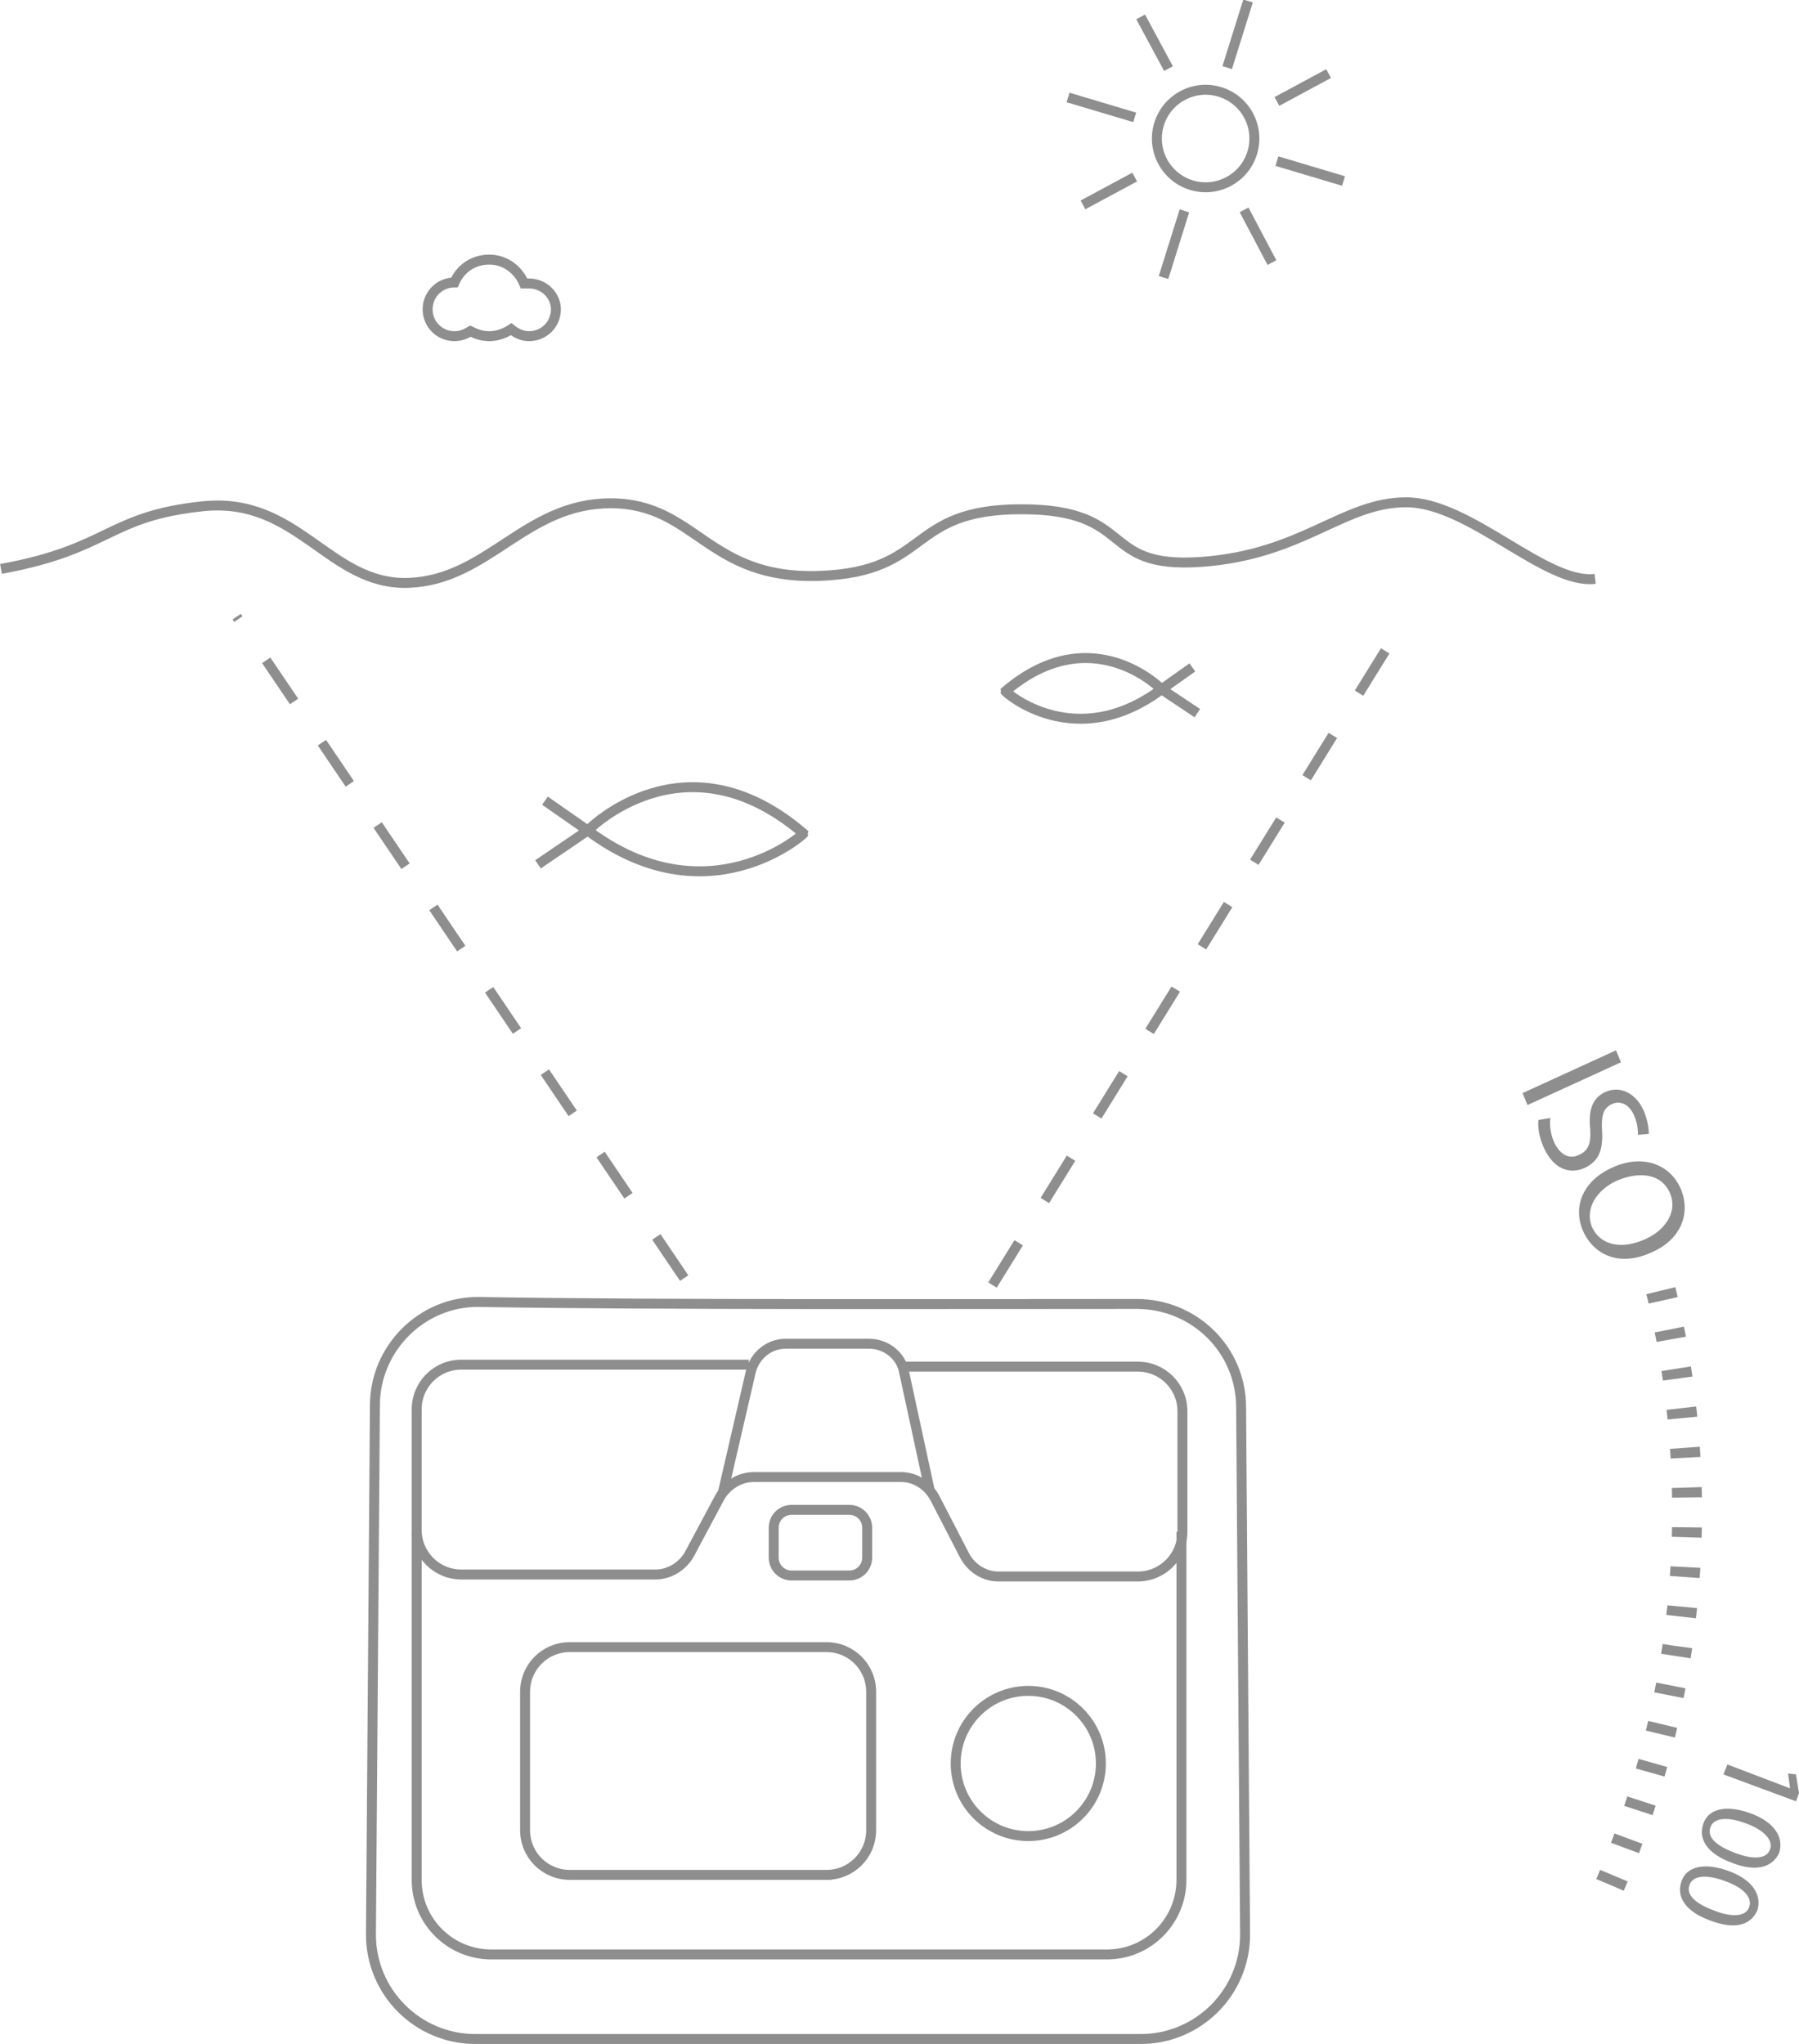 <svg xmlns="http://www.w3.org/2000/svg" width="180.9" height="205.5" viewBox="0 0 180.9 205.5"><style type="text/css">.st0{fill:none;stroke:#8E8E8E;stroke-miterlimit:10;} .st1{fill:none;stroke:#8E8E8E;stroke-width:3;stroke-miterlimit:10;stroke-dasharray:1,3;} .st2{fill:#8E8E8E;} .st3{fill:none;stroke:#8E8E8E;stroke-miterlimit:10;stroke-dasharray:5;}</style><path class="st0" d="M90.9 137.4h23.5c2.5 0 4.5 2 4.5 4.5V154c0 2.5-2 4.5-4.5 4.5h-14c-1.4 0-2.7-.8-3.4-2.1l-3-5.8c-.7-1.3-2-2.1-3.4-2.1H75.8c-1.4 0-2.7.8-3.4 2l-3.1 5.8c-.7 1.2-2 2-3.4 2H46.4c-2.5 0-4.5-2-4.5-4.5v-12.1c0-2.5 2-4.5 4.5-4.5h28.9"/><path class="st0" d="M83.1 188.5H57.3c-2.5 0-4.5-2-4.5-4.5v-13.9c0-2.5 2-4.5 4.5-4.5h25.8c2.5 0 4.5 2 4.5 4.5V184c0 2.5-2 4.5-4.5 4.5zM85.4 158.4h-5.8c-1 0-1.8-.8-1.8-1.8v-3c0-1 .8-1.8 1.8-1.8h5.8c1 0 1.8.8 1.8 1.8v3c0 1-.8 1.8-1.8 1.8zM41.9 154v35c0 4.2 3.4 7.5 7.5 7.5h61.9c4.2 0 7.5-3.4 7.5-7.5v-35"/><circle class="st0" cx="103.4" cy="177.3" r="7.3"/><path class="st0" d="M72.7 150l2.8-12.1c.4-1.6 1.8-2.8 3.5-2.8h8.4c1.7 0 3.2 1.2 3.5 2.8l2.6 12"/><path class="st1" d="M161.9 189.5c8.1-18.8 10.1-40.2 4.8-61"/><path class="st2" d="M163 106.8l-9.4 4.3-.5-1.2 9.4-4.3.5 1.2zM155.9 112.4c-.1.7 0 1.6.4 2.5.6 1.2 1.5 1.7 2.5 1.2.9-.4 1.2-1.1 1.1-2.6-.2-1.8.2-3.1 1.5-3.7 1.5-.7 3.1.1 3.9 1.9.4 1 .5 1.8.5 2.3l-1.1.1c0-.4 0-1.1-.4-2-.6-1.3-1.6-1.4-2.2-1.1-.9.4-1.1 1.2-1 2.7.1 1.9-.3 3-1.7 3.7-1.5.7-3.2.2-4.2-2.1-.4-.9-.6-2-.5-2.7l1.2-.2zM166.1 125.9c-3.2 1.5-5.8.3-6.9-2.1-1.1-2.5 0-5.1 2.9-6.4 3-1.4 5.8-.4 6.9 2.1 1.1 2.6-.1 5.2-2.9 6.4zm-3.5-7.2c-2 .9-3.3 2.8-2.5 4.7.9 1.9 3.1 2.2 5.3 1.2 1.9-.8 3.4-2.7 2.5-4.7-.9-2-3.2-2.1-5.3-1.2zM180 179.8l-.2-1.5.8.1.3 1.9-.3.8-7.3-2.7.4-1 6.3 2.4zM174.2 187.3c-2.5-.9-3.5-2.4-2.9-4 .5-1.4 2.2-1.9 4.7-1 2.5.9 3.4 2.5 2.9 4-.7 1.5-2.4 1.9-4.7 1zm1.3-4c-1.9-.7-3.2-.5-3.5.4-.4 1 .6 1.9 2.5 2.6 1.8.7 3.2.6 3.5-.4.3-.8-.5-1.9-2.5-2.6zM172 193.1c-2.5-.9-3.5-2.4-2.9-4 .5-1.4 2.2-1.9 4.7-1 2.5.9 3.4 2.5 2.9 4-.7 1.5-2.3 1.9-4.7 1zm1.4-4c-1.9-.7-3.2-.5-3.5.4-.4 1 .6 1.9 2.5 2.6 1.8.7 3.2.6 3.5-.4.3-.9-.5-1.9-2.5-2.6z"/><path class="st0" d="M53.2 28.5h-.5c-.6-1.4-1.9-2.4-3.5-2.4s-2.9.9-3.5 2.3c-1.5 0-2.7 1.2-2.7 2.7 0 1.5 1.2 2.7 2.7 2.7.6 0 1.1-.2 1.6-.5.6.3 1.2.5 1.9.5.8 0 1.6-.3 2.2-.7.5.4 1.1.7 1.8.7 1.5 0 2.7-1.2 2.7-2.7 0-1.4-1.2-2.6-2.7-2.6z"/><path class="st3" d="M68.8 128.5L23.8 62M99.8 129.2l41-66.2"/><path class="st0" d="M37.7 141.3l-.4 53.2c0 5.8 4.7 10.5 10.5 10.5h66.9c5.8 0 10.5-4.7 10.5-10.5l-.4-53c0-5.8-4.7-10.4-10.5-10.4-16.7 0-49.3.1-66.1-.2-5.7-.1-10.5 4.6-10.5 10.4zM.1 57.2c11-2 10.7-5.3 20.3-6.3s12.7 8 20.7 7.7c8-.3 11.7-8 20.3-8s9.7 7.7 21 7.3 8.7-6.7 20.3-6.7 7.7 6 18 5.3c10.3-.7 14.3-6 20.7-6s14 8.3 19 7.7"/><ellipse transform="matrix(.291 -.957 .957 .291 72.537 125.937)" class="st0" cx="121.3" cy="14" rx="4.9" ry="4.9"/><path class="st0" d="M123.4 6.8l2.1-6.7M128.4 10.2l5.2-2.8M128.4 16.2l6.7 2M125.1 21.1l2.8 5.3M119.1 21.2l-2.1 6.7M114.1 17.8l-5.2 2.8M114.1 11.8l-6.7-2M117.5 6.9l-2.8-5.2"/><path class="st0" d="M59.1 83.5s9.7-10 21.7.3c0 .1-9.7 8.7-21.7-.3zM54.8 80.5l4.3 3-5 3.4"/><path class="st0" d="M116.8 69.3s-7-7.2-15.7.2c0 .1 7 6.3 15.7-.2zM119.9 67.1l-3.1 2.2 3.6 2.4"/></svg>